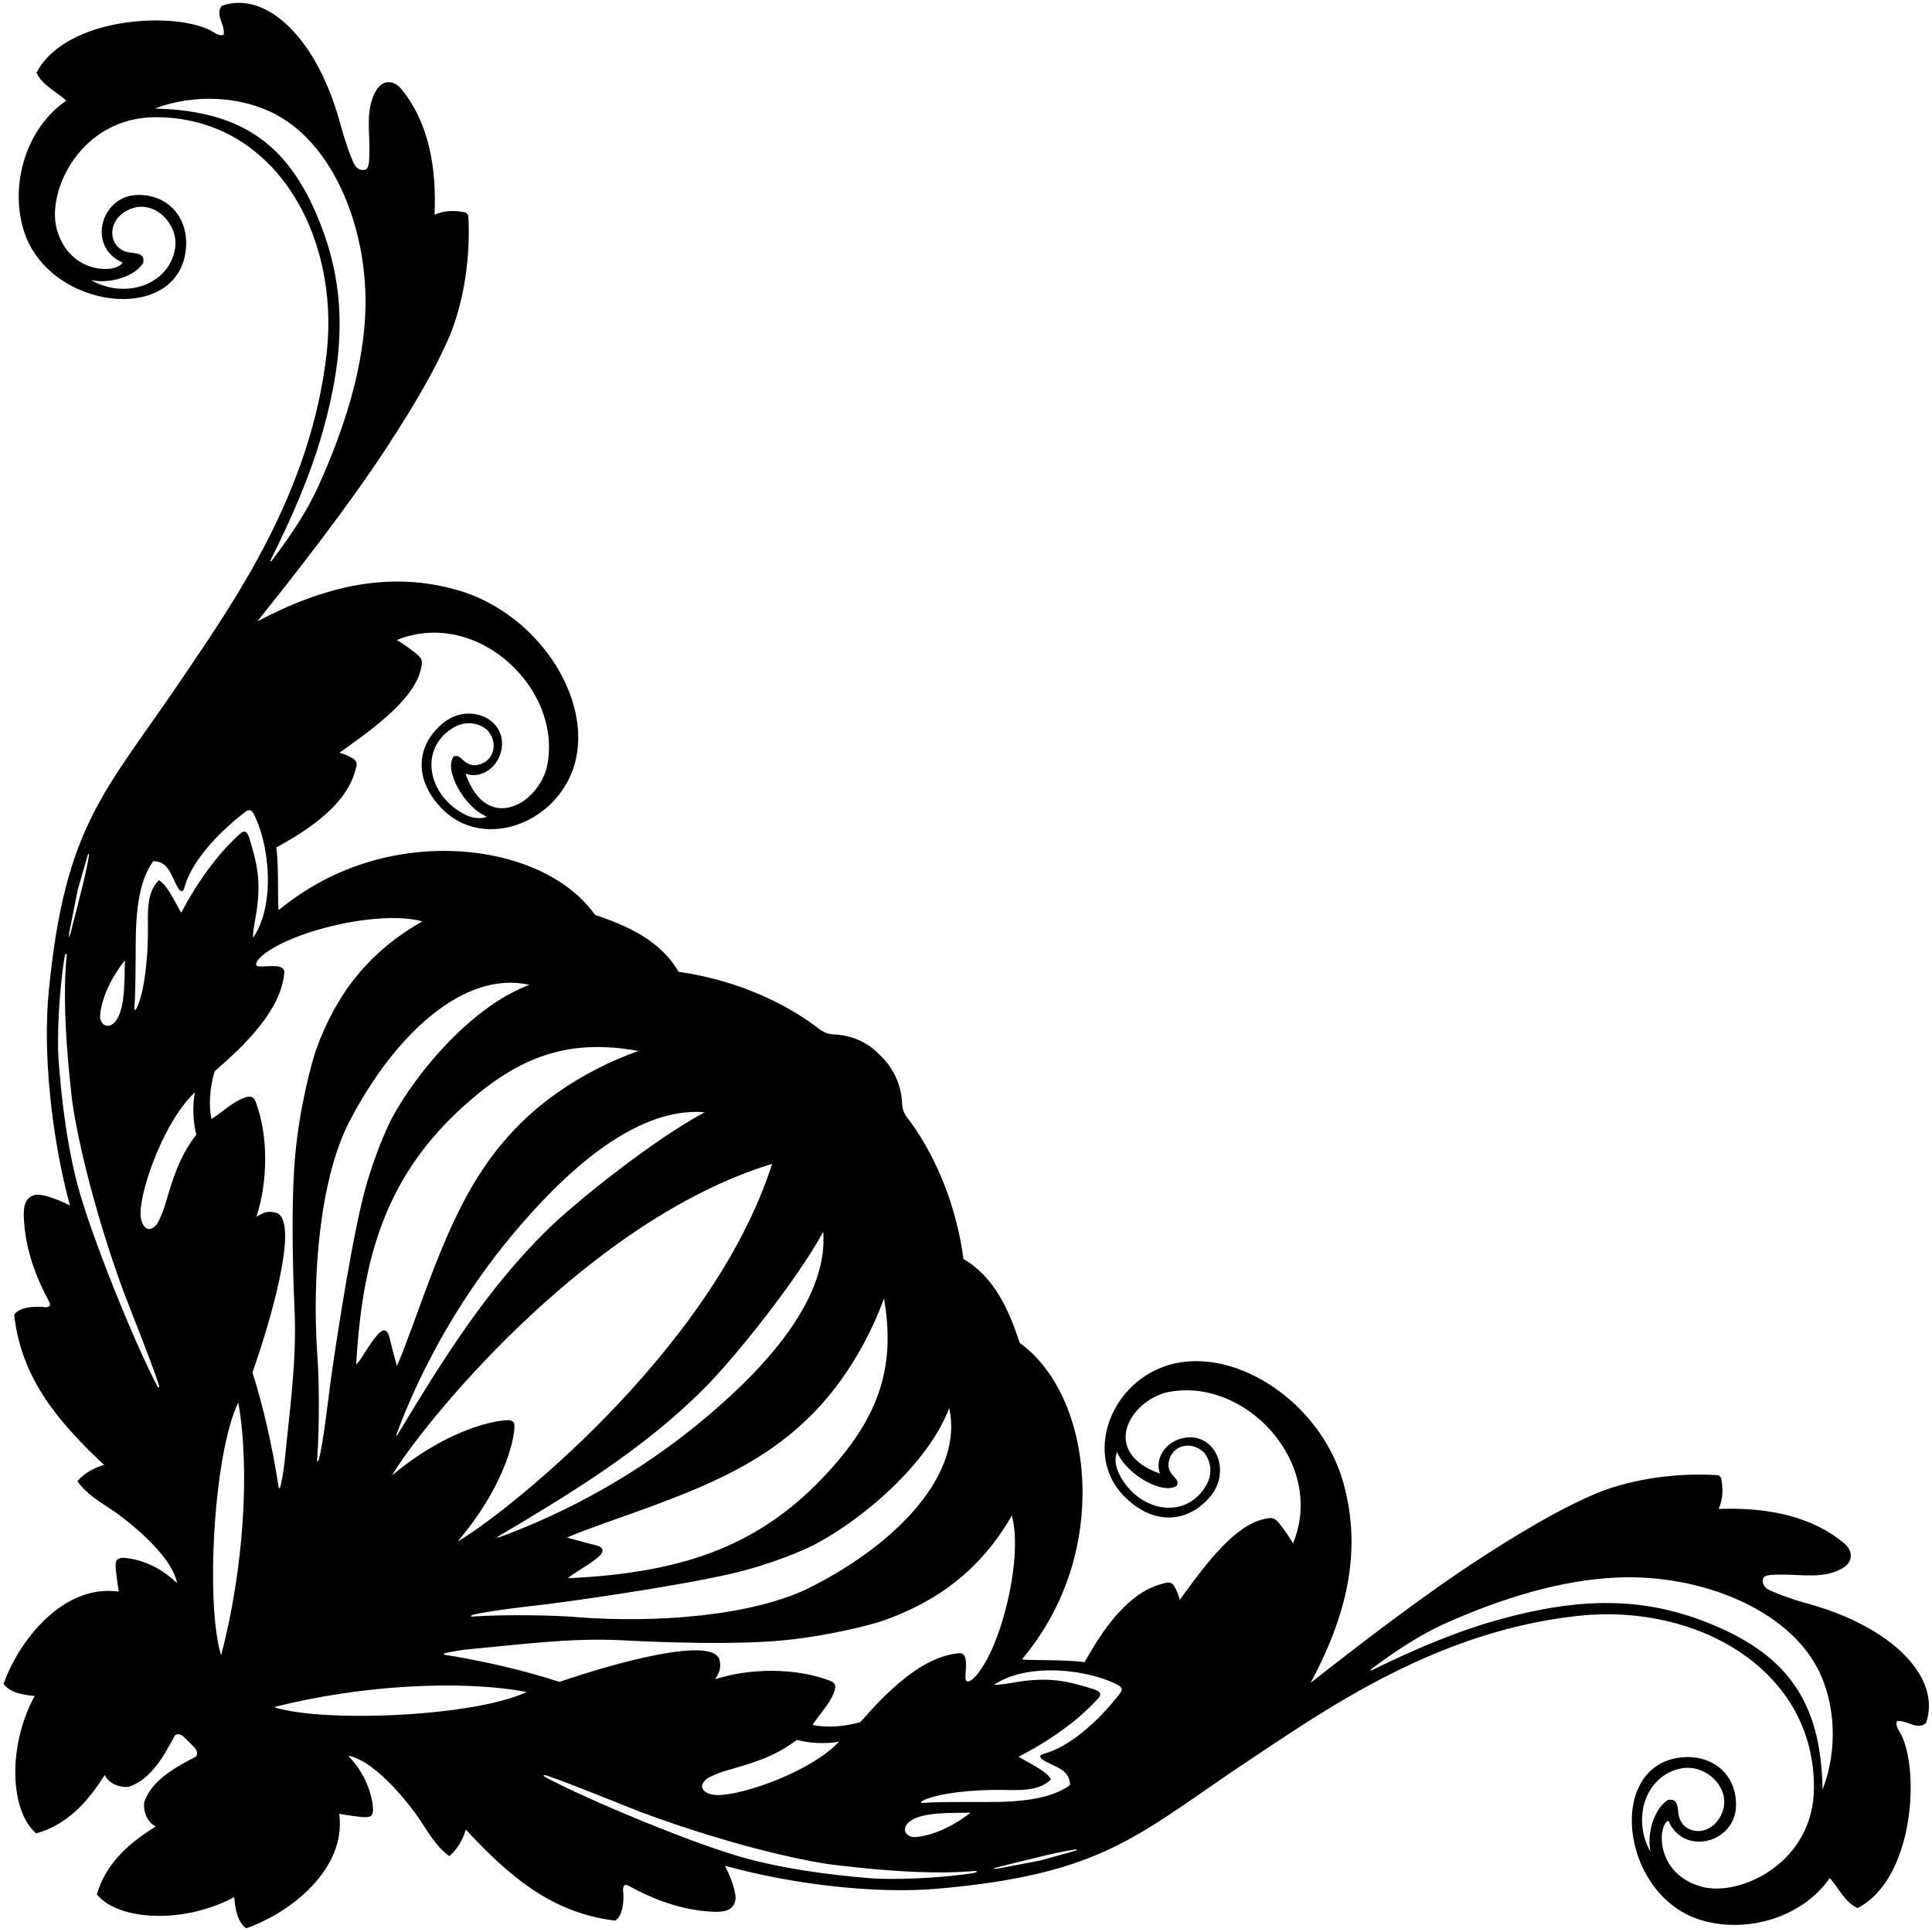 <?xml version="1.0" encoding="UTF-8"?>
<svg xmlns="http://www.w3.org/2000/svg" xmlns:xlink="http://www.w3.org/1999/xlink" width="501pt" height="501pt" viewBox="0 0 501 501" version="1.1">
<g id="surface1">
<path style=" stroke:none;fill-rule:nonzero;fill:rgb(0%,0%,0%);fill-opacity:1;" d="M 467.773 415.566 C 465.758 415.031 459.145 412.785 458.117 411.906 C 457.379 411.273 456.93 410.477 457.195 409.367 C 457.602 408.223 459.785 408.375 462.203 408.316 C 467.672 408.316 473.09 409.434 477.828 406.652 C 480.535 405.066 480.602 402.195 478.246 400.223 C 469.398 392.805 457.453 390.852 445.672 391.301 C 446.727 388.914 446.891 386.453 446.395 383.672 C 446.305 383.145 446.031 382.547 445.129 382.52 C 435.34 381.906 423.488 383.316 413.852 387.297 C 407.461 390.059 399.438 394.059 384.863 403.449 C 369.281 413.484 351.797 427.023 339.844 436.418 C 349.086 419.242 353.359 402.359 348.344 384.473 C 342.312 362.977 318.938 348.16 301.766 354.402 C 287.539 359.57 281.391 377.438 291.273 387.758 C 298.785 395.602 307.836 395.137 313.77 388.164 C 319.746 381.141 314.688 370.621 306.168 373.074 C 301.922 374.297 299.434 378.543 300.805 382.133 C 285.789 376.816 292.219 364.125 302.109 361.164 C 322.555 356.406 343.996 379.328 335.297 400.219 C 334.367 398.598 333.227 396.984 332.004 395.391 C 330.527 393.473 329.914 393.344 327.188 394.07 C 319.184 396.203 311.191 407.691 305.934 414.867 C 305.688 413.723 305.113 412.348 304.492 411.344 C 303.547 409.812 302.348 410.461 301.191 410.766 C 291.094 413.422 284.145 425.984 281.246 431.043 C 276.348 430.234 264.699 430.699 265.086 430.223 C 272.027 421.883 276.953 412.09 279.262 401.043 C 283.688 379.875 277.801 357.891 264.438 348.238 C 261.617 339.695 257.879 331.176 249.844 326.477 C 248.125 313.535 243.27 300.832 236.07 290.891 C 235.035 289.621 234.023 288.23 233.953 286.457 C 233.82 283.094 232.91 278.766 229.188 274.625 C 228.949 274.359 227.527 272.922 227.18 272.613 C 223.18 269.082 219.145 268.367 215.852 268.211 C 214.078 268.125 212.695 267.105 211.434 266.062 C 201.551 258.781 188.883 253.824 175.961 252.004 C 171.324 243.934 162.832 240.129 154.312 237.238 C 144.77 223.801 122.828 217.742 101.625 222 C 90.562 224.223 80.73 229.07 72.336 235.945 C 71.855 236.328 72.414 224.684 71.641 219.777 C 76.723 216.918 89.344 210.07 92.078 199.992 C 92.391 198.84 93.047 197.648 91.527 196.688 C 90.523 196.059 89.156 195.477 88.012 195.219 C 95.23 190.02 106.777 182.121 108.977 174.133 C 109.727 171.41 109.602 170.793 107.695 169.305 C 106.109 168.07 104.508 166.918 102.895 165.973 C 123.852 157.438 146.605 179.062 141.688 199.469 C 138.645 209.336 125.902 215.66 120.707 200.605 C 124.285 202.008 128.555 199.551 129.809 195.316 C 132.324 186.812 121.848 181.676 114.777 187.594 C 107.758 193.473 107.223 202.52 115.008 210.094 C 125.246 220.059 143.16 214.051 148.445 199.867 C 154.82 182.742 140.188 159.254 118.738 153.051 C 100.895 147.895 83.98 152.031 66.73 161.141 C 76.219 149.266 89.895 131.883 100.055 116.383 C 109.559 101.883 113.621 93.891 116.434 87.52 C 120.492 77.918 121.996 66.078 121.457 56.281 C 121.438 55.379 120.84 55.105 120.316 55.008 C 117.539 54.488 115.074 54.637 112.684 55.672 C 113.223 43.895 111.367 31.934 104.02 23.023 C 102.062 20.656 99.195 20.699 97.586 23.395 C 94.766 28.109 95.844 33.539 95.801 39.008 C 95.719 41.426 95.855 43.609 94.707 44.004 C 93.594 44.262 92.801 43.809 92.176 43.066 C 91.305 42.031 89.113 35.398 88.594 33.379 C 82.559 9.875 69.047 -2.578 57.52 1.5 C 55.668 3.938 58.387 6.207 58.027 8.988 C 57.066 9.379 56.164 8.824 55.23 8.262 C 46.297 2.848 17.18 4.027 9.469 18.852 C 10.914 22.109 14.809 23.859 17.207 26.109 C 6.984 33.039 2.465 47.488 6.094 59.562 C 12.422 80.637 46.945 84.547 48.25 64.008 C 48.719 56.605 43.859 50.477 35.762 50.555 C 26.121 50.648 22.457 64.031 31.77 68.086 C 30.258 70.992 17.801 71.242 14.672 59.188 C 12.125 49.383 21.035 30.34 40.504 30.391 C 71.117 30.469 88.129 60.883 84.723 91.477 C 80.66 127.992 60.234 156.633 47.289 175.844 C 27.453 205.273 16.809 213.477 12.613 257.43 C 11.137 272.922 13.238 294.48 18.141 312.621 C 16.227 311.57 12.039 309.805 9.695 309.785 C 6.449 310.07 6.07 312.887 6.18 315.664 C 6.508 323.922 9.324 331.203 12.773 337.633 C 13.363 338.73 12.566 339 11.668 338.988 C 8.969 338.641 4.863 338.957 3.676 340.961 C 5.559 357.879 15.566 369.086 26.988 379.887 C 24.422 380.598 21.699 382.113 20.066 384.129 C 22.719 387.727 26.219 389.625 29.707 392.004 C 31.133 392.977 44.41 402.551 45.93 410.555 C 42.441 407.207 38.41 404.961 33.648 404.156 C 30.48 403.617 29.988 404.375 29.98 405.992 C 29.973 406.848 30.367 410.176 30.809 412.734 C 16.473 410.703 5 425.227 0.926 436.652 C 2.609 439.012 6.273 439.574 8.98 439.793 C 1.723 453.219 2.77 469.902 9.402 475.43 C 17.727 473.109 23.016 466.832 27.148 460.297 C 28.504 463.016 31.898 463.629 33.496 463.312 C 39.332 461.34 42.738 454.922 45.316 450.066 C 45.965 449.531 46.637 449.668 47.289 450.098 C 47.645 450.332 49.844 452.531 49.844 452.531 C 50.219 452.898 50.566 453.281 50.801 453.672 C 51.18 454.297 51.273 454.938 50.758 455.551 C 45.883 458.09 39.441 461.445 37.422 467.266 C 37.09 468.859 37.676 472.258 40.387 473.641 C 33.82 477.719 27.5 482.957 25.113 491.262 C 30.586 497.938 47.262 499.117 60.746 491.969 C 60.945 494.676 61.477 498.344 63.82 500.047 C 75.277 496.062 89.895 484.703 87.973 470.352 C 90.531 470.812 93.855 471.234 94.711 471.234 C 96.328 471.238 97.09 470.754 96.578 467.582 C 95.809 462.812 93.594 458.766 90.273 455.25 C 98.266 456.832 107.734 470.184 108.695 471.617 C 111.047 475.125 112.922 478.641 116.492 481.32 C 118.523 479.703 120.062 476.992 120.789 474.43 C 131.504 485.941 142.629 496.035 159.531 498.051 C 161.543 496.879 161.895 492.777 161.566 490.074 C 161.562 489.176 161.84 488.383 162.93 488.98 C 169.336 492.48 176.594 495.355 184.848 495.746 C 187.621 495.879 190.445 495.523 190.754 492.277 C 190.754 489.934 189.02 485.734 187.984 483.812 C 206.086 488.852 227.629 491.129 243.129 489.773 C 287.117 485.926 295.398 475.344 324.988 455.742 C 344.301 442.949 373.102 422.75 409.648 418.977 C 440.266 415.812 470.547 433.062 470.383 463.676 C 470.277 483.145 451.168 491.902 441.383 489.281 C 429.352 486.055 429.699 473.602 432.621 472.109 C 436.602 481.457 450.012 477.898 450.18 468.262 C 450.324 460.164 444.234 455.254 436.828 455.664 C 416.281 456.809 419.914 491.359 440.938 497.855 C 452.984 501.578 467.469 497.172 474.48 487.008 C 476.707 489.418 478.43 493.332 481.676 494.801 C 496.559 487.211 497.969 458.102 492.629 449.121 C 492.07 448.188 491.523 447.281 491.922 446.32 C 494.703 445.984 496.953 448.723 499.406 446.891 C 503.574 435.395 491.23 421.781 467.773 415.566 Z M 305.195 385.234 C 305.574 384.387 305.234 383.816 304.738 383.281 C 303.008 381.41 302.586 380.293 303.336 378.156 C 304.609 374.527 309.289 373.699 312.305 376.746 C 314.301 379.398 314.363 382.617 312.645 385.426 C 307.777 393.402 297.617 392.316 292.051 385.148 C 290.168 382.723 288.469 379.352 289.68 376.504 C 291.996 382.34 301.715 387.828 305.195 385.234 Z M 117.621 209.336 C 110.496 203.715 109.492 193.547 117.508 188.738 C 120.328 187.047 123.547 187.133 126.18 189.148 C 129.203 192.188 128.34 196.859 124.703 198.105 C 122.562 198.84 121.445 198.41 119.59 196.664 C 119.059 196.164 118.488 195.816 117.641 196.191 C 115.02 199.652 120.434 209.41 126.246 211.777 C 123.391 212.965 120.031 211.238 117.621 209.336 Z M 37.137 68.18 C 37.359 66.902 36.945 66.297 36.23 65.973 C 35.5 65.641 34.449 65.602 33.449 65.441 C 27.91 64.562 27.27 56.707 33.977 54.125 C 40.195 51.73 46.332 58.223 45.414 64.336 C 44.012 73.648 32.738 77.836 23.605 72.633 C 28.555 73.727 35.016 71.66 37.137 68.18 Z M 70.246 145.09 C 75.516 134.551 80.363 123.605 83.648 112.051 C 89.586 91.16 89.492 75.324 83.633 59.512 C 75.555 37.703 63.141 28.727 40.145 28.145 C 50.375 24.246 62.609 24.898 71.652 29.746 C 86.926 37.934 95.738 60.234 94.707 81.645 C 93.988 96.578 88.973 111.875 82.641 125.891 C 79.461 132.93 75.246 139.027 70.57 145.277 C 70.156 145.828 69.938 145.707 70.246 145.09 Z M 262.387 393.023 C 265.57 404.66 258.859 430.098 251.953 435.645 C 250.73 436.387 250.398 435.969 250.363 435.051 C 250.297 433.207 251.238 428.828 248.988 428.684 C 239.098 429.367 229.844 438.891 223.113 446.559 C 218.793 447.828 214.062 448.07 210.715 447.289 C 212.523 444.5 215.031 441.988 216.223 439 C 216.938 437.207 216.574 436.461 215.453 435.93 C 206.566 432.445 194.586 432.504 185.441 435.449 C 186.641 433.527 187.086 432.387 186.539 430.309 C 184.605 424.184 158.895 431.391 145.062 436.148 C 136.02 433.148 125.27 430.711 115.434 429.129 C 115.051 429.066 115.035 428.77 115.422 428.684 C 117.688 428.184 120.188 427.797 121.852 427.648 C 134.988 426.461 148.266 424.633 161.504 425.359 C 162.613 425.422 185.777 426.734 201.031 425.547 C 214.125 424.527 226.371 421.191 228.895 420.305 C 243.789 415.078 254.578 406.527 262.387 393.023 Z M 236.074 472.199 C 239.566 469.762 247.176 470.199 251.695 470.051 C 248.102 472.898 242.836 475.848 237.555 476.371 C 234.926 476.633 233.398 474.141 236.074 472.199 Z M 217.594 451.637 C 210.355 459.336 192.992 465.461 186.203 465.496 C 182.977 465.516 180.352 463.535 183.41 461.18 C 183.973 460.75 186.879 459.578 187.746 459.324 C 194.844 457.258 200.605 455.777 206.629 451.184 C 209.492 451.996 214.027 452.332 217.594 451.637 Z M 246.16 365.117 C 249.852 382.145 232.949 400.039 210.328 411.527 C 195.238 419.195 169.645 420.895 149.922 419.375 C 144.426 418.867 131.227 418.594 122.375 419.203 C 121.941 419.234 122.102 418.922 122.609 418.773 C 126.188 417.727 139.93 416.223 141.449 416.043 C 145.68 415.543 174.012 411.684 189.707 408.07 C 200.117 405.672 209.039 401.715 211.496 400.406 C 223.66 393.926 240.555 379.809 246.16 365.117 Z M 218.266 357.621 C 222.871 351.164 226.562 344.035 229.238 336.734 C 232.113 353.418 228.52 366.031 216.238 380.066 C 198.523 400.305 178.312 407.84 147.25 409.258 C 149.652 407.297 153.023 405.734 155.434 403.508 C 156.75 402.219 156.504 401.195 154.473 400.699 C 151.906 400.059 149.52 399.43 147.047 398.703 C 150.414 397.141 163.93 392.453 166.621 391.469 C 186.098 384.344 204.539 376.871 218.266 357.621 Z M 213.484 319.395 C 214.891 338.102 196.121 356.852 181.297 369.039 C 165.93 381.672 147.93 391.895 129.504 398.617 C 128.969 398.812 128.781 398.672 129.227 398.406 C 147.777 387.418 166.875 375.859 182.645 360 C 189.977 352.711 206.512 332.281 213.484 319.395 Z M 118.672 399.719 C 129.844 386.711 133.488 374.227 133.41 369.527 C 133.398 368.82 132.688 368.164 131.66 368.281 C 126.562 368.426 114.359 371.879 101.684 382.594 C 107.602 372.043 150.863 316.824 200.223 301.812 C 184.574 350.824 129.23 393.906 118.672 399.719 Z M 182.754 288.422 C 169.809 295.289 149.25 311.664 141.906 318.938 C 125.922 334.582 114.215 353.59 103.078 372.055 C 102.812 372.492 102.672 372.305 102.871 371.773 C 109.738 353.402 120.105 335.484 132.855 320.219 C 145.16 305.488 164.059 286.867 182.754 288.422 Z M 165.535 272.531 C 158.219 275.148 151.059 278.781 144.566 283.336 C 125.211 296.91 117.59 315.293 110.312 334.715 C 109.305 337.398 104.512 350.875 102.922 354.23 C 102.219 351.754 101.605 349.359 100.984 346.785 C 100.504 344.754 99.484 344.5 98.184 345.805 C 95.938 348.199 94.348 351.559 92.367 353.941 C 94.035 322.891 101.727 302.742 122.105 285.188 C 136.238 273.02 148.879 269.523 165.535 272.531 Z M 137.289 255.387 C 122.555 260.871 108.305 277.656 101.73 289.77 C 100.402 292.215 96.371 301.105 93.895 311.496 C 90.156 327.164 86.074 355.465 85.539 359.691 C 85.344 361.211 83.734 374.941 82.66 378.508 C 82.508 379.016 82.195 379.172 82.227 378.738 C 82.91 369.891 82.738 356.691 82.273 351.191 C 80.91 331.461 82.812 305.879 90.598 290.848 C 102.266 268.316 120.289 251.559 137.289 255.387 Z M 25.969 263.113 C 26.535 257.836 29.527 252.594 32.402 249.023 C 32.219 253.539 32.598 261.152 30.129 264.625 C 28.168 267.285 25.691 265.738 25.969 263.113 Z M 17.941 241.902 L 20.156 230.738 L 22.781 221.629 C 22.781 221.629 23.168 221.066 23.074 221.719 C 22.562 225.211 21.52 229.309 20.969 231.477 C 20.504 233.309 18.961 239.551 18.305 241.949 C 17.676 244.246 17.941 241.902 17.941 241.902 Z M 40.742 359.359 C 35.027 348.547 23.477 320.25 20.023 306.926 C 16.539 293.492 15.492 279.074 15.133 273.98 C 14.738 264.5 15.898 253.141 16.719 248.312 C 16.906 247.012 17.457 246.836 17.246 248.391 C 16.398 257.305 16.977 268.203 17.984 278.633 C 18.203 280.895 18.445 283.137 18.691 285.332 C 20.34 297.105 25.172 316.168 31.934 334.668 C 33.504 338.859 38.93 352.246 41.141 358.988 C 41.445 359.922 41.145 360.117 40.742 359.359 Z M 42.625 313.055 C 42.363 313.918 41.168 316.816 40.734 317.371 C 38.355 320.414 36.398 317.773 36.441 314.551 C 36.527 307.758 42.789 290.441 50.547 283.266 C 49.824 286.824 50.125 291.363 50.914 294.238 C 46.273 300.223 44.75 305.969 42.625 313.055 Z M 47.016 236.68 C 45.527 234.359 43.391 229.336 41.176 228.254 C 37.812 231.637 38.402 236.934 38.363 241.988 C 38.316 248.18 37.559 256.676 35.621 261.035 C 34.859 262.57 34.699 262.035 34.898 260.27 C 35.121 258.316 35.188 248.348 35.191 244.965 C 35.207 235.641 36.227 228.035 39.766 223.297 C 43.809 223.387 44.406 227.227 45.926 229.832 C 46.812 231.477 47.465 231.492 47.84 230.109 C 49.465 224.109 55.453 216.727 63.836 210.375 C 64.785 209.707 65.414 210.355 65.715 210.918 C 69.621 218.223 71.75 234.078 65.633 243.199 C 65.434 242.07 66.395 237.324 66.551 236.219 C 67.66 228.48 66.746 224.09 64.598 217.148 C 63.879 215.199 63.102 215.277 61.762 216.656 C 56.32 221.617 51.016 228.965 47.016 236.68 Z M 57.34 429.238 C 53.336 416.613 55.227 377.324 61.789 363.695 C 64.902 381.137 63.133 407.277 57.34 429.238 Z M 71.629 314.488 C 69.559 313.93 68.414 314.359 66.48 315.547 C 69.496 306.426 69.648 294.445 66.238 285.531 C 65.715 284.406 64.969 284.035 63.176 284.734 C 60.172 285.902 57.645 288.395 54.84 290.18 C 54.086 286.824 54.367 282.098 55.668 277.785 C 63.391 271.121 72.984 261.938 73.746 252.055 C 73.621 249.801 69.234 250.711 67.391 250.629 C 66.473 250.586 66.059 250.25 66.809 249.035 C 72.414 242.176 97.902 235.66 109.512 238.938 C 95.949 246.641 87.312 257.359 81.969 272.211 C 81.062 274.727 77.629 286.949 76.508 300.035 C 75.195 315.281 76.328 338.453 76.379 339.566 C 77.004 352.809 75.07 366.066 73.781 379.195 C 73.617 380.859 73.211 383.355 72.691 385.617 C 72.605 386.004 72.305 385.984 72.246 385.602 C 70.742 375.754 68.391 364.988 65.461 355.918 C 70.332 342.125 77.738 316.469 71.629 314.488 Z M 71.023 442.684 C 93.027 437.066 119.18 435.504 136.598 438.758 C 122.918 445.211 83.613 446.789 71.023 442.684 Z M 252.277 485.738 C 247.445 486.523 236.078 487.594 226.602 487.121 C 221.512 486.723 207.102 485.562 193.695 481.973 C 180.398 478.414 152.191 466.641 141.43 460.84 C 140.672 460.434 140.871 460.133 141.801 460.445 C 148.523 462.711 161.867 468.242 166.047 469.844 C 184.492 476.754 203.52 481.734 215.277 483.473 C 217.469 483.738 219.711 483.996 221.973 484.234 C 232.391 485.324 243.285 485.992 252.203 485.211 C 253.762 485.016 253.582 485.562 252.277 485.738 Z M 279.012 479.887 L 269.879 482.441 L 258.699 484.566 C 258.699 484.566 256.355 484.816 258.656 484.203 C 261.059 483.566 267.316 482.074 269.148 481.621 C 271.324 481.09 275.426 480.078 278.926 479.598 C 279.574 479.508 279.012 479.887 279.012 479.887 Z M 290.586 438.922 C 284.172 447.258 276.738 453.188 270.727 454.766 C 269.344 455.129 269.352 455.781 270.992 456.68 C 273.582 458.219 277.418 458.848 277.477 462.891 C 272.711 466.395 265.098 467.352 255.773 467.293 C 252.391 467.273 242.422 467.258 240.469 467.465 C 238.699 467.648 238.164 467.488 239.703 466.738 C 244.078 464.836 252.586 464.145 258.773 464.145 C 263.828 464.148 269.121 464.777 272.531 461.441 C 271.465 459.219 266.461 457.043 264.152 455.539 C 271.898 451.594 279.289 446.352 284.293 440.949 C 285.684 439.621 285.762 438.844 283.82 438.109 C 276.898 435.906 272.512 434.957 264.766 436.004 C 263.656 436.152 258.906 437.078 257.781 436.867 C 266.949 430.824 282.785 433.078 290.059 437.039 C 290.621 437.348 291.262 437.98 290.586 438.922 Z M 436.477 458.5 C 442.598 457.625 449.039 463.816 446.598 470.016 C 443.961 476.699 436.113 476 435.273 470.457 C 435.125 469.453 435.094 468.402 434.77 467.668 C 434.449 466.953 433.848 466.535 432.566 466.746 C 429.07 468.836 426.953 475.281 428.008 480.238 C 422.875 471.066 427.152 459.828 436.477 458.5 Z M 472.625 464.055 C 472.227 441.055 463.344 428.57 441.605 420.32 C 425.836 414.336 410.004 414.117 389.062 419.891 C 377.484 423.082 366.504 427.844 355.922 433.027 C 355.301 433.332 355.18 433.113 355.738 432.707 C 362.023 428.074 368.152 423.91 375.219 420.785 C 389.285 414.562 404.621 409.672 419.559 409.07 C 440.977 408.211 463.203 417.199 471.27 432.531 C 476.047 441.613 476.605 453.855 472.625 464.055 "/>
</g>
</svg>
